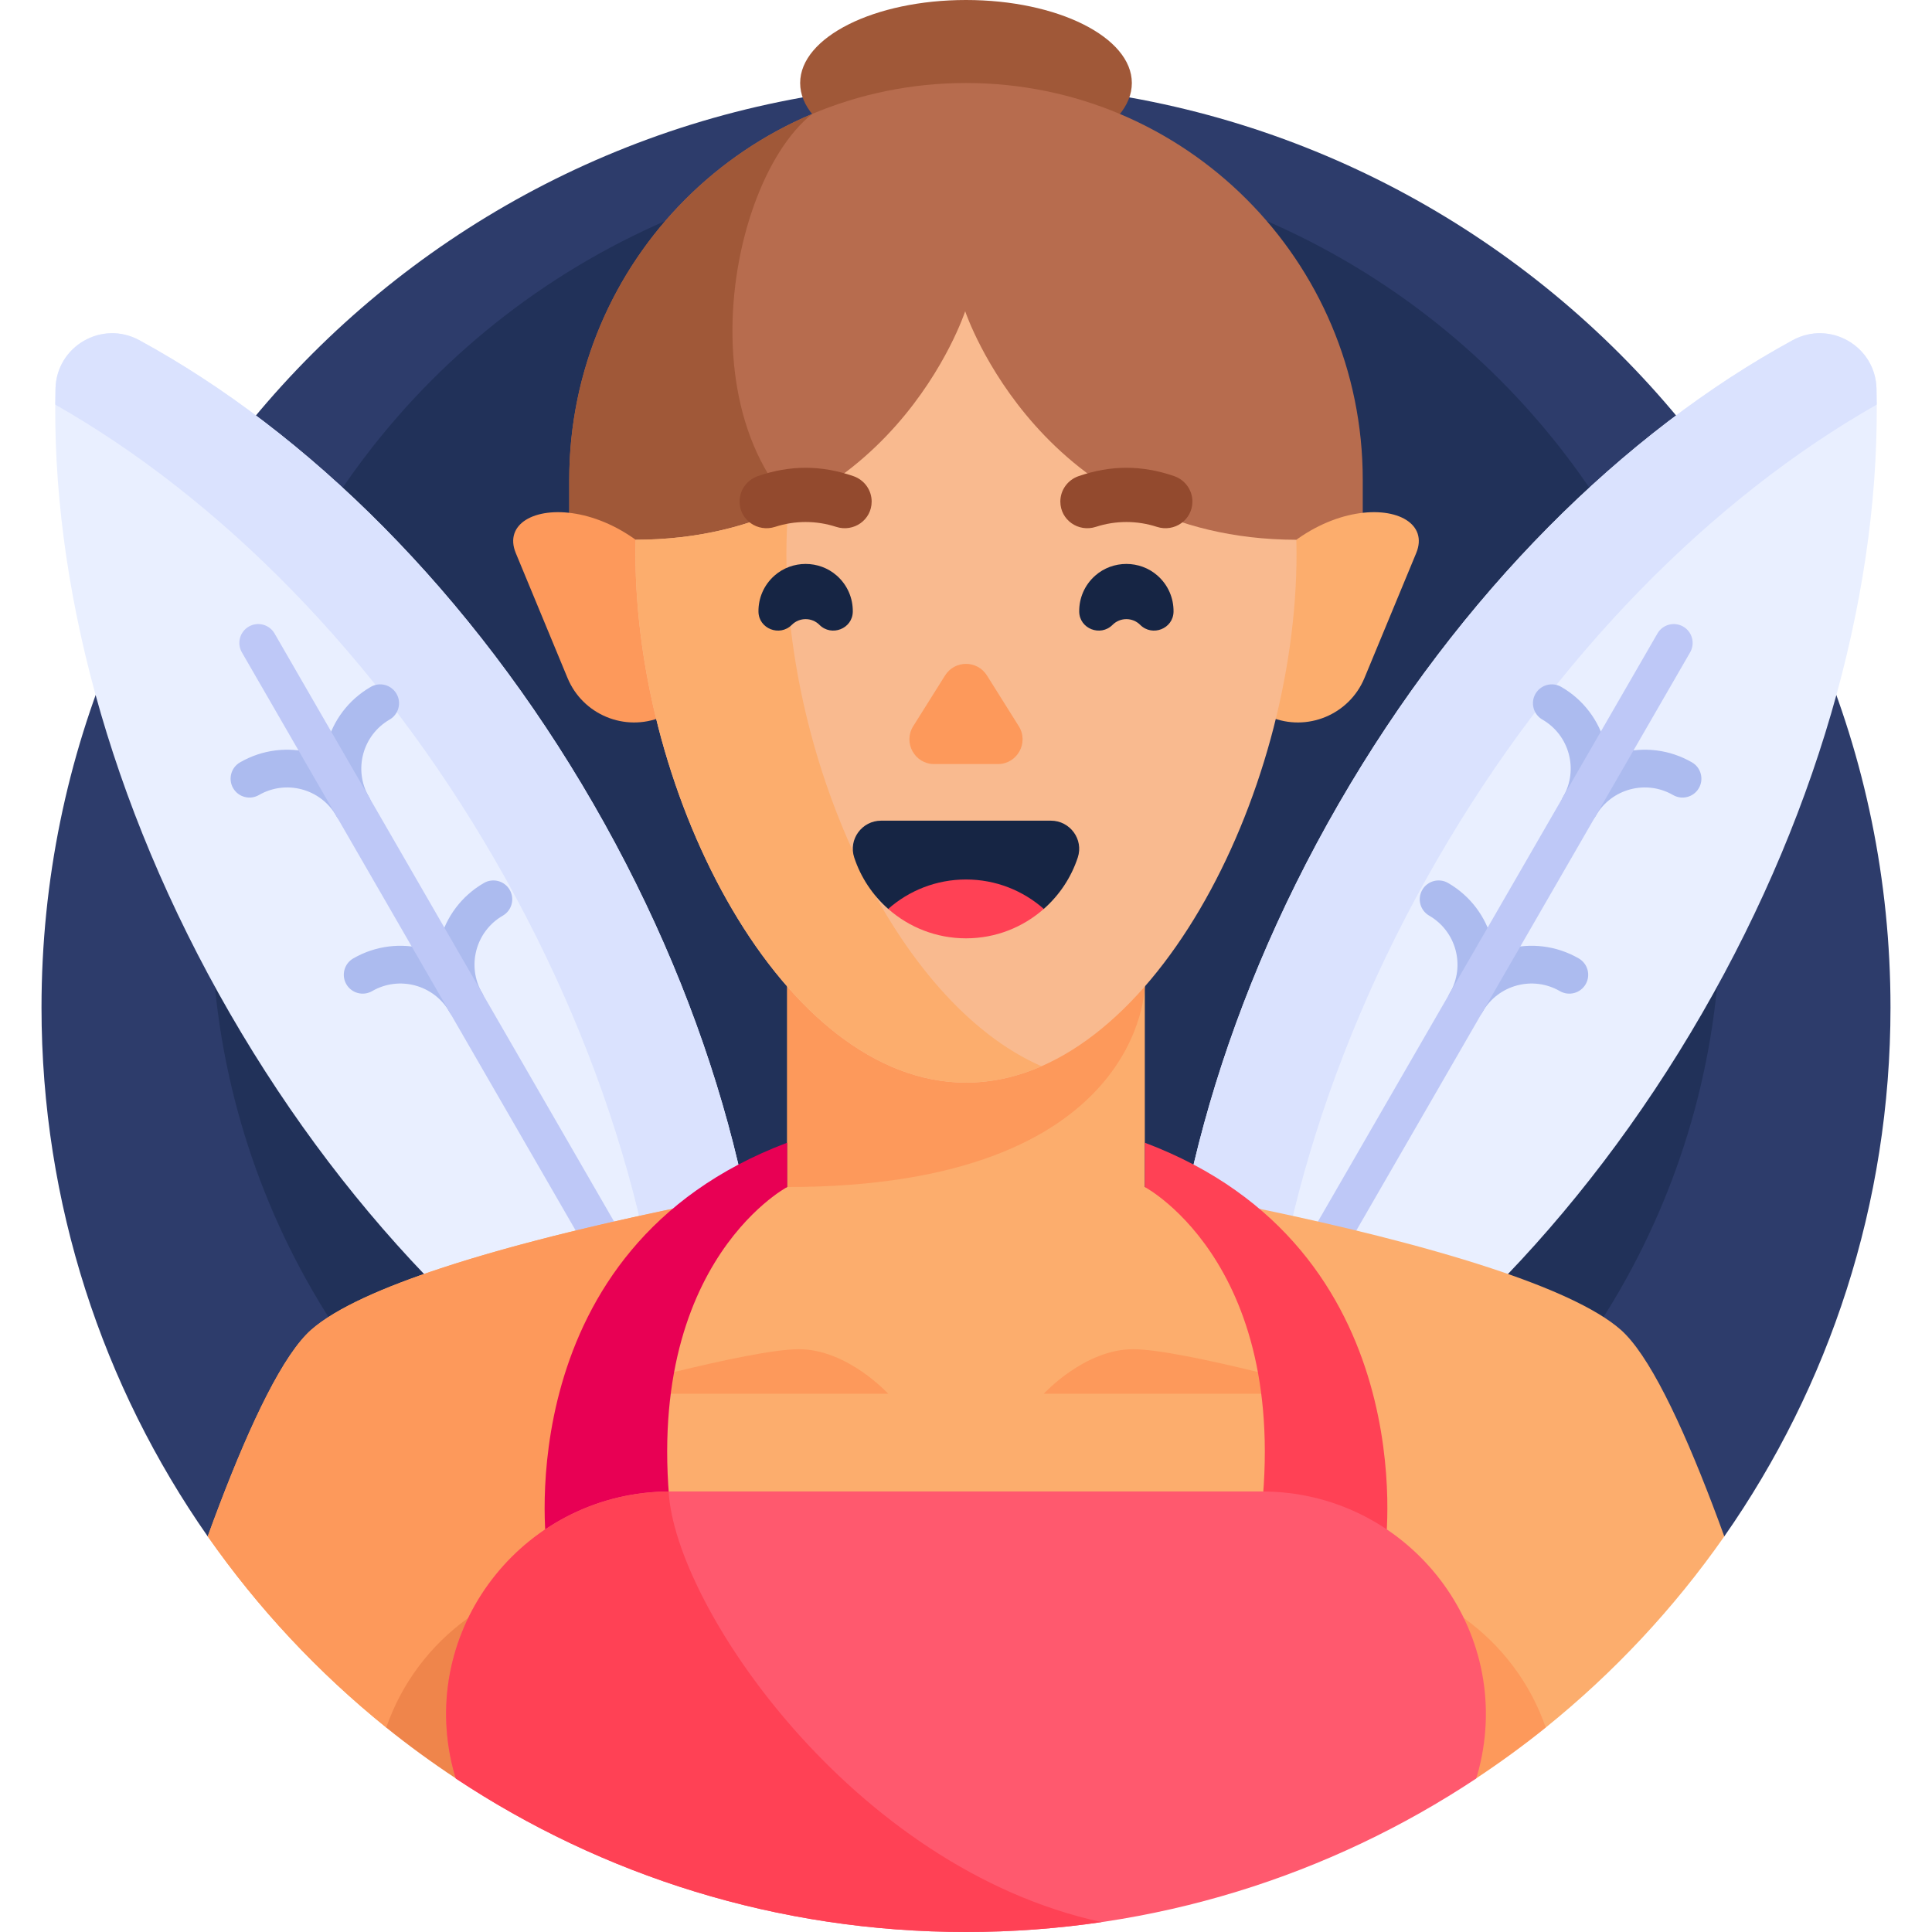 <svg id="Capa_1" enable-background="new 0 0 512 512" height="512" viewBox="0 0 512 512" width="512" xmlns="http://www.w3.org/2000/svg"><g><g><path d="m456.951 407.166c27.755-39.718 44.049-88.036 44.049-140.166 0-135.31-109.69-245-245-245s-245 109.69-245 245c0 52.13 16.294 100.448 44.049 140.166z" fill="#2d3c6b"/></g><g><circle cx="256" cy="242" fill="#213159" r="200"/></g><g><g><g><path d="m451.062 268.567c-32.265 55.884-75.658 98.519-120.289 122.829-9.878 5.38-21.929-1.577-22.208-12.822-1.263-50.807 13.963-109.704 46.228-165.588s75.658-98.519 120.289-122.829c9.878-5.38 21.929 1.577 22.208 12.822 1.262 50.807-13.964 109.704-46.228 165.588z" fill="#e9efff"/></g></g><g><path d="m380.773 227.986c31.37-54.334 73.26-96.138 116.579-120.758-.01-1.422-.027-2.839-.062-4.248-.28-11.245-12.331-18.202-22.208-12.822-44.632 24.31-88.024 66.944-120.289 122.829s-47.491 114.781-46.228 165.588c.28 11.245 12.33 18.202 22.208 12.822 1.238-.674 2.474-1.368 3.71-2.07-.338-49.827 14.92-107.007 46.29-161.341z" fill="#dae2fe"/></g><g><path d="m448.389 202.034c-11.957-6.904-27.247-2.807-34.151 9.151-1.381 2.391-.561 5.449 1.83 6.83 2.391 1.381 5.449.561 6.83-1.83 4.142-7.174 13.316-9.633 20.49-5.49 2.391 1.381 5.449.561 6.83-1.83 1.382-2.393.563-5.451-1.829-6.831z" fill="#acbbef"/></g><g><path d="m413.748 182.034c11.957 6.904 16.054 22.193 9.151 34.151-1.381 2.391-4.439 3.211-6.83 1.83-2.391-1.381-3.211-4.439-1.83-6.83 4.142-7.174 1.684-16.348-5.49-20.49-2.391-1.381-3.211-4.439-1.83-6.83 1.38-2.393 4.438-3.212 6.829-1.831z" fill="#acbbef"/></g><g><path d="m418.389 253.995c-11.957-6.904-27.247-2.807-34.151 9.151-1.381 2.391-.561 5.449 1.83 6.83 2.391 1.381 5.449.561 6.83-1.83 4.142-7.174 13.316-9.633 20.49-5.49 2.391 1.381 5.449.561 6.83-1.83 1.382-2.392.563-5.45-1.829-6.831z" fill="#acbbef"/></g><g><path d="m383.748 233.995c11.957 6.904 16.054 22.193 9.151 34.151-1.381 2.391-4.439 3.211-6.83 1.83-2.391-1.381-3.211-4.439-1.83-6.83 4.142-7.174 1.684-16.348-5.49-20.49-2.391-1.381-3.211-4.439-1.83-6.83 1.38-2.392 4.438-3.212 6.829-1.831z" fill="#acbbef"/></g><g><path d="m301.069 417.2c-2.391-1.381-3.211-4.439-1.83-6.83l140-242.487c1.381-2.391 4.439-3.211 6.83-1.83 2.391 1.381 3.211 4.439 1.83 6.83l-140 242.487c-1.381 2.392-4.439 3.211-6.83 1.83z" fill="#bec8f7"/></g></g><g><g><g><path d="m60.938 268.567c32.265 55.884 75.658 98.519 120.289 122.829 9.878 5.38 21.929-1.577 22.208-12.822 1.263-50.807-13.963-109.704-46.228-165.588s-75.657-98.519-120.288-122.829c-9.878-5.38-21.929 1.577-22.208 12.822-1.263 50.807 13.963 109.704 46.227 165.588z" fill="#e9efff"/></g></g><g><path d="m131.227 227.986c-31.37-54.334-73.26-96.138-116.579-120.758.01-1.422.027-2.839.062-4.248.28-11.245 12.33-18.202 22.208-12.822 44.632 24.31 88.024 66.944 120.289 122.829s47.491 114.781 46.228 165.588c-.279 11.245-12.33 18.202-22.208 12.822-1.238-.674-2.474-1.368-3.71-2.07.338-49.827-14.92-107.007-46.29-161.341z" fill="#dae2fe"/></g><g><path d="m63.611 202.034c11.957-6.904 27.247-2.807 34.151 9.151 1.381 2.391.561 5.449-1.83 6.83-2.391 1.381-5.449.561-6.83-1.83-4.142-7.174-13.316-9.633-20.49-5.49-2.391 1.381-5.449.561-6.83-1.83-1.382-2.393-.563-5.451 1.829-6.831z" fill="#acbbef"/></g><g><path d="m98.252 182.034c-11.957 6.904-16.054 22.193-9.151 34.151 1.381 2.391 4.439 3.211 6.83 1.83 2.391-1.381 3.211-4.439 1.83-6.83-4.142-7.174-1.684-16.348 5.49-20.49 2.391-1.381 3.211-4.439 1.83-6.83-1.38-2.393-4.438-3.212-6.829-1.831z" fill="#acbbef"/></g><g><path d="m93.611 253.995c11.957-6.904 27.247-2.807 34.151 9.151 1.381 2.391.561 5.449-1.83 6.83-2.391 1.381-5.449.561-6.83-1.83-4.142-7.174-13.316-9.633-20.49-5.49-2.391 1.381-5.449.561-6.83-1.83-1.382-2.392-.563-5.45 1.829-6.831z" fill="#acbbef"/></g><g><path d="m128.252 233.995c-11.957 6.904-16.054 22.193-9.151 34.151 1.381 2.391 4.439 3.211 6.83 1.83 2.391-1.381 3.211-4.439 1.83-6.83-4.142-7.174-1.684-16.348 5.49-20.49 2.391-1.381 3.211-4.439 1.83-6.83-1.38-2.392-4.438-3.212-6.829-1.831z" fill="#acbbef"/></g><g><path d="m210.931 417.2c2.391-1.381 3.211-4.439 1.83-6.83l-140-242.487c-1.381-2.391-4.439-3.211-6.83-1.83-2.391 1.381-3.211 4.439-1.83 6.83l140 242.487c1.381 2.392 4.439 3.211 6.83 1.83z" fill="#bec8f7"/></g></g><g><ellipse cx="256" cy="22" fill="#a05838" rx="43.951" ry="22"/></g><g><path d="m256 22c-58.069 0-105.143 47.074-105.143 105.143v20.076h210.286v-20.076c0-58.069-47.074-105.143-105.143-105.143z" fill="#b76c4e"/></g><g><path d="m215.218 30.204c-37.814 15.927-64.361 53.332-64.361 96.939v20.076h79.178c-51.248-18.347-39.589-97.24-14.817-117.015z" fill="#a05838"/></g><g><path d="m102.383 457.831h307.235c18.06-14.558 34.021-31.615 47.333-50.665-.001-.009-.001-.017-.002-.026-8.256-22.709-16.99-42.685-24.722-51.911-.904-1.078-1.795-2.019-2.668-2.79-6.623-5.848-19.39-11.382-34.352-16.323-37.929-12.525-89.967-21.232-91.82-21.54h-94.772c-1.853.307-53.892 9.014-91.82 21.54-14.961 4.941-27.729 10.475-34.352 16.323-.874.772-1.765 1.712-2.668 2.79-7.732 9.226-16.467 29.203-24.722 51.911-.001.009-.001.018-.002.026 13.31 19.049 29.272 36.106 47.332 50.665z" fill="#fcad6d"/></g><g><path d="m208.614 221.239v93.336s19.021 20.093 47.17 20.093c.073 0 .143-.005.216-.005 28.031-.103 47.386-20.088 47.386-20.088v-93.336z" fill="#fcad6d"/></g><g><path d="m208.614 220.734v93.841c94.723 0 94.772-53.4 94.772-53.4v-40.44h-94.772z" fill="#fd995b"/></g><g><path d="m185.693 165.046c4.281 9.642-.591 20.92-10.338 24.957-9.746 4.037-20.92-.591-24.957-10.338-4.037-9.746-7.339-17.717-13.702-33.079s32.54-18.606 48.997 18.46z" fill="#fd995b"/></g><g><path d="m326.307 165.046c-4.281 9.642.591 20.92 10.338 24.957 9.746 4.037 20.92-.591 24.957-10.338 4.037-9.746 7.339-17.717 13.702-33.079 6.363-15.361-32.54-18.606-48.997 18.46z" fill="#fcad6d"/></g><g><path d="m255.784 82.484s-19.69 60.442-87.333 60.562c-.029 1.23-.049 2.464-.049 3.708 0 64.505 39.219 140.155 87.597 140.155s87.597-75.651 87.597-140.155c0-1.244-.02-2.478-.049-3.708-67.642-.12-87.763-60.562-87.763-60.562z" fill="#f9ba8f"/></g><g><path d="m208.403 146.754c0-4.214.187-8.339.513-12.39-11.036 5.219-24.395 8.653-40.465 8.682-.029 1.23-.049 2.464-.049 3.708 0 64.505 39.219 140.155 87.597 140.155 6.881 0 13.576-1.535 20-4.346-38.74-16.952-67.596-80.479-67.596-135.809z" fill="#fcad6d"/></g><g><g><path d="m235.384 240.87h41.233c4.111-3.622 7.258-8.309 9.01-13.631 1.584-4.811-2.069-9.754-7.134-9.754h-44.985c-5.065 0-8.718 4.943-7.134 9.754 1.752 5.322 4.899 10.009 9.01 13.631z" fill="#162544"/></g><g><path d="m276.616 240.87c-5.493 4.849-12.714 7.798-20.616 7.798s-15.124-2.948-20.616-7.798c5.5-4.849 12.714-7.798 20.616-7.798s15.116 2.949 20.616 7.798z" fill="#ff4155"/></g></g><g><g><path d="m242.013 192.447 8.436-13.441c2.569-4.093 8.533-4.093 11.102 0l8.436 13.441c2.739 4.365-.398 10.038-5.551 10.038h-16.871c-5.154-.001-8.291-5.674-5.552-10.038z" fill="#fd995b"/></g></g><g><path d="m310.999 162.085c.043-3.495-1.371-7.004-4.242-9.539-4.675-4.128-11.84-4.128-16.515 0-2.871 2.535-4.284 6.044-4.242 9.539.055 4.538 5.629 6.716 8.838 3.507 2.022-2.022 5.3-2.022 7.322 0 3.21 3.21 8.784 1.032 8.839-3.507z" fill="#162544"/></g><g><path d="m201.001 162.085c-.043-3.495 1.371-7.004 4.242-9.539 4.675-4.128 11.84-4.128 16.515 0 2.871 2.535 4.284 6.044 4.242 9.539-.055 4.538-5.629 6.716-8.838 3.507-2.022-2.022-5.3-2.022-7.322 0-3.21 3.21-8.784 1.032-8.839-3.507z" fill="#162544"/></g><g><path d="m182.912 319.385c-18.834 3.813-44.718 9.662-66.118 16.729-14.961 4.941-27.729 10.475-34.352 16.323-.874.772-1.765 1.712-2.668 2.79-7.732 9.226-16.467 29.203-24.722 51.911-.001.009-.001.018-.002.026 13.312 19.05 29.274 36.107 47.333 50.665h60.55c-17.346-67.552 9.435-120.944 19.979-138.444z" fill="#fd995b"/></g><g><path d="m276.616 369.362s10.767-11.809 23.703-11.809 55.191 11.809 55.191 11.809z" fill="#fd995b"/></g><g><path d="m235.384 369.362s-10.767-11.809-23.703-11.809-55.191 11.809-55.191 11.809z" fill="#fd995b"/></g><g><path d="m391.147 471.33c6.374-4.223 12.555-8.713 18.491-13.499-4.027-11.7-11.689-21.884-21.736-29.06v42.559z" fill="#fd995b"/></g><g><path d="m124.098 471.33v-42.559c-10.047 7.176-17.708 17.36-21.736 29.06 5.936 4.786 12.117 9.277 18.491 13.499z" fill="#ef854b"/></g><g><path d="m208.614 314.575s-41.482 21.933-29.697 95.133h-34.073s-10.517-78.881 63.77-106.879z" fill="#e80054"/></g><g><path d="m303.386 314.575s41.482 21.933 29.697 95.133h34.073s10.517-78.881-63.77-106.879z" fill="#ff4155"/></g><g><path d="m177.575 395.255c-37.77 0-66.143 34.911-57.928 71.776.604 2.713 1.146 4.246 1.165 4.298v.009c38.748 25.688 85.216 40.662 135.188 40.662 49.971 0 96.439-14.974 135.187-40.661l.001-.009c.019-.052.56-1.586 1.165-4.298 8.215-36.866-20.158-71.776-57.928-71.776h-156.85z" fill="#ff596e"/></g><g><path d="m177.206 395.266c-37.584.228-65.746 35.021-57.558 71.766.604 2.713 1.146 4.246 1.165 4.298v.009c38.748 25.687 85.215 40.661 135.187 40.661 12.203 0 24.196-.899 35.92-2.623-66.012-14.346-113.138-83.959-114.714-114.111z" fill="#ff4155"/></g><g><path d="m196 132.917v-.005c0-3.045 1.951-5.736 4.829-6.731 8.513-2.944 16.772-2.959 25.337.003 2.88.996 4.834 3.685 4.834 6.733 0 4.883-4.783 8.211-9.427 6.701-5.247-1.706-10.9-1.706-16.147 0-4.642 1.51-9.426-1.818-9.426-6.701z" fill="#934a2e"/></g><g><path d="m316 132.917v-.005c0-3.045-1.951-5.736-4.829-6.731-8.513-2.944-16.772-2.959-25.337.003-2.88.996-4.834 3.685-4.834 6.733 0 4.883 4.783 8.211 9.427 6.701 5.247-1.706 10.9-1.706 16.147 0 4.643 1.51 9.426-1.818 9.426-6.701z" fill="#934a2e"/></g></g></svg>